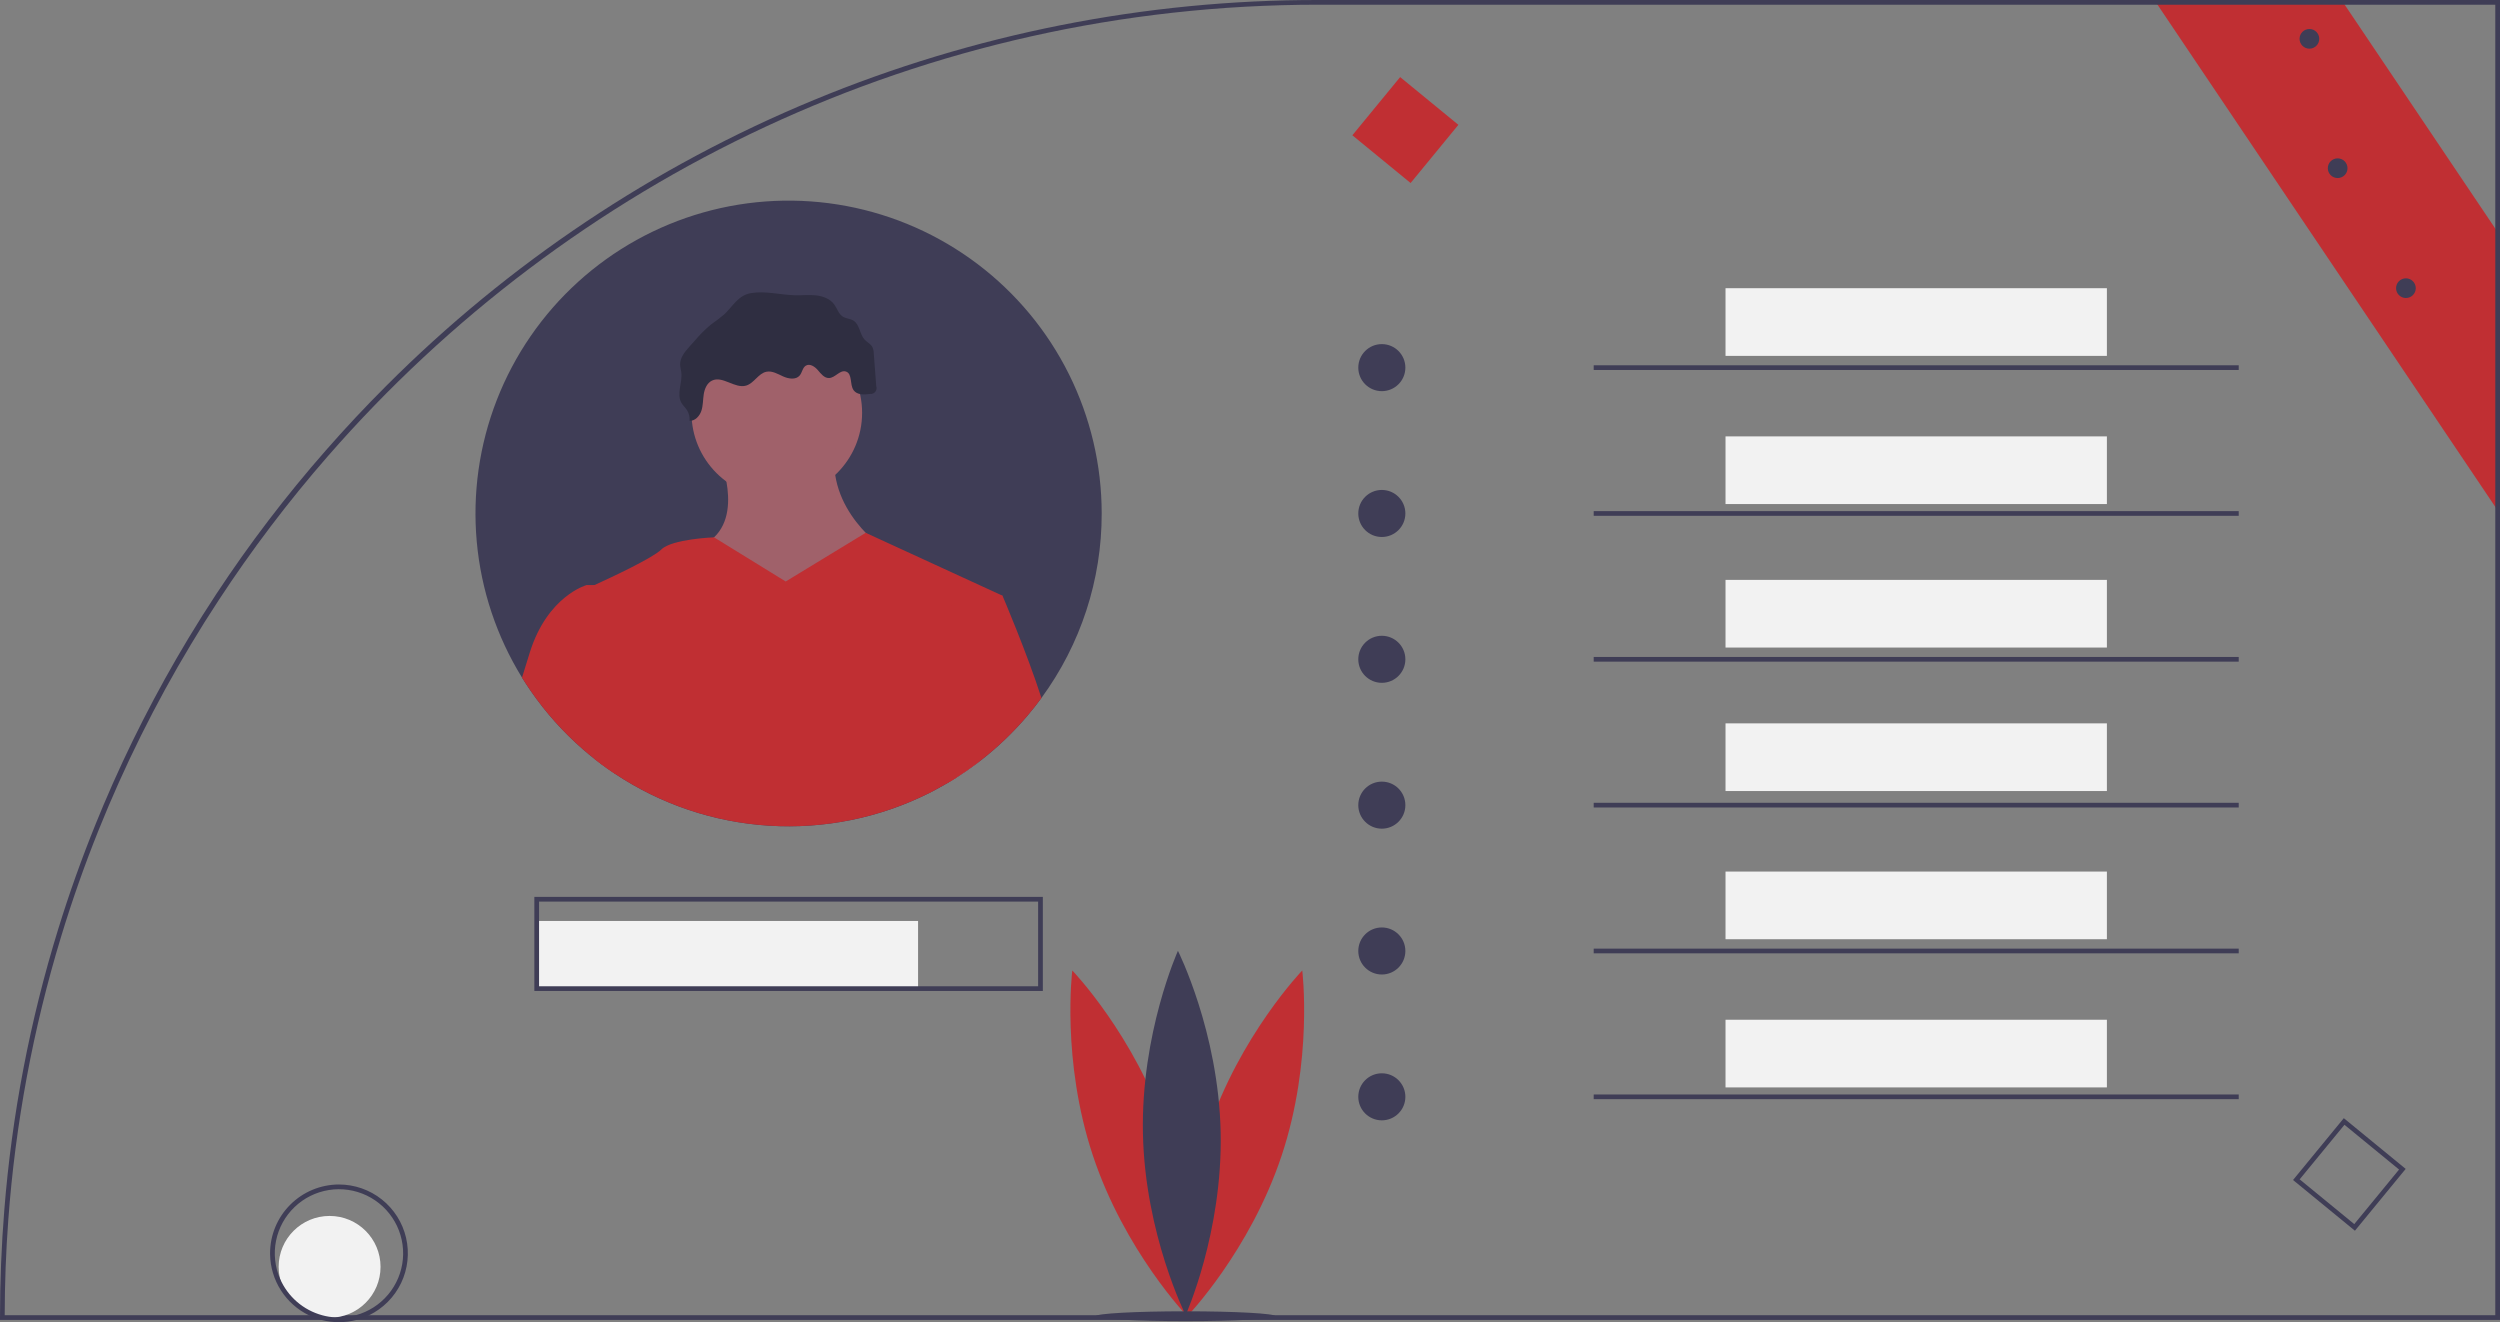 <svg width="329" height="174" viewBox="0 0 329 174" fill="none" xmlns="http://www.w3.org/2000/svg">
<rect x="0" y="0" width="329" height="174" fill="#808080" stroke="none"/>
<g clip-path="url(#clip0)">
<path d="M329 31.005V67.628L328.38 66.706L283.927 0.619L283.509 0H308.144L308.559 0.619L328.38 30.082L329 31.005Z" fill="#C02F33"/>
<path d="M173.531 -0C150.738 -0.029 128.164 4.442 107.106 13.158C86.049 21.873 66.922 34.66 50.825 50.785C48.065 53.543 45.411 56.378 42.864 59.288C37.631 65.249 32.816 71.563 28.455 78.187C27.197 80.097 25.979 82.031 24.799 83.991C20.564 91.021 16.834 98.343 13.637 105.901C13.287 106.724 12.945 107.551 12.612 108.38C10.756 112.953 9.105 117.585 7.658 122.276C3.942 134.307 1.563 146.711 0.564 159.262C0.189 163.939 0.001 168.65 -0 173.393V173.702H329V-0H173.531ZM328.38 173.083H0.619C0.626 168.873 0.783 164.702 1.09 160.568C2.02 147.907 4.354 135.389 8.048 123.242C9.492 118.494 11.132 113.835 12.968 109.266C16.365 100.803 20.431 92.623 25.128 84.805C26.302 82.839 27.519 80.899 28.78 78.985C33.132 72.34 37.937 66.002 43.161 60.016C74.884 23.643 121.568 0.619 173.531 0.619H328.38V173.083Z" fill="#3F3D56"/>
<path d="M153.534 148.853C157.712 161.418 156.245 173.215 156.245 173.215C156.245 173.215 148.003 164.641 143.825 152.076C139.647 139.512 141.114 127.714 141.114 127.714C141.114 127.714 149.356 136.288 153.534 148.853Z" fill="#C02F33"/>
<path d="M158.956 148.853C154.777 161.418 156.245 173.215 156.245 173.215C156.245 173.215 164.486 164.641 168.665 152.076C172.843 139.512 171.376 127.714 171.376 127.714C171.376 127.714 163.134 136.288 158.956 148.853Z" fill="#C02F33"/>
<path d="M160.638 148.989C160.918 162.226 156.031 173.065 156.031 173.065C156.031 173.065 150.69 162.442 150.41 149.205C150.13 135.968 155.017 125.129 155.017 125.129C155.017 125.129 160.358 135.752 160.638 148.989Z" fill="#3F3D56"/>
<path d="M156.028 173.862C162.554 173.862 167.845 173.572 167.845 173.214C167.845 172.857 162.554 172.566 156.028 172.566C149.503 172.566 144.212 172.857 144.212 173.214C144.212 173.572 149.503 173.862 156.028 173.862Z" fill="#3F3D56"/>
<path d="M43.375 173.416C47.078 173.416 50.079 170.417 50.079 166.717C50.079 163.017 47.078 160.018 43.375 160.018C39.672 160.018 36.67 163.017 36.67 166.717C36.67 170.417 39.672 173.416 43.375 173.416Z" fill="#F2F2F2"/>
<path d="M44.605 155.879C42.201 155.882 39.897 156.838 38.198 158.536C36.498 160.235 35.543 162.538 35.54 164.939C35.54 164.989 35.54 165.038 35.543 165.088C35.573 166.76 36.064 168.392 36.963 169.803C37.861 171.213 39.133 172.349 40.636 173.084C41.169 173.346 41.726 173.553 42.3 173.703C43.812 174.099 45.401 174.099 46.913 173.703C47.487 173.553 48.044 173.346 48.577 173.084C50.42 172.186 51.905 170.691 52.788 168.842C53.672 166.993 53.902 164.899 53.441 162.902C52.98 160.906 51.855 159.124 50.25 157.849C48.646 156.573 46.656 155.879 44.605 155.879ZM46.823 173.084C46.1 173.282 45.354 173.382 44.605 173.381C44.456 173.381 44.307 173.378 44.162 173.368H44.159C43.56 173.339 42.967 173.243 42.39 173.084C41.169 172.75 40.039 172.147 39.082 171.319C38.125 170.491 37.366 169.46 36.86 168.301V168.298C36.175 166.719 35.989 164.969 36.327 163.282C36.666 161.595 37.513 160.051 38.754 158.859C39.995 157.666 41.571 156.881 43.272 156.608C44.972 156.336 46.715 156.59 48.267 157.335C49.819 158.081 51.106 159.282 51.955 160.779C52.804 162.276 53.175 163.997 53.018 165.71C52.861 167.424 52.183 169.048 51.076 170.366C49.969 171.684 48.485 172.632 46.823 173.084Z" fill="#3F3D56"/>
<path d="M120.818 121.198H70.631V130.102H120.818V121.198Z" fill="#F2F2F2"/>
<path d="M277.267 37.928H227.079V46.833H277.267V37.928Z" fill="#F2F2F2"/>
<path d="M277.267 57.429H227.079V66.334H277.267V57.429Z" fill="#F2F2F2"/>
<path d="M277.267 76.312H227.079V85.217H277.267V76.312Z" fill="#F2F2F2"/>
<path d="M277.267 95.195H227.079V104.1H277.267V95.195Z" fill="#F2F2F2"/>
<path d="M277.267 114.697H227.079V123.602H277.267V114.697Z" fill="#F2F2F2"/>
<path d="M277.267 134.199H227.079V143.103H277.267V134.199Z" fill="#F2F2F2"/>
<path d="M70.321 118.03V130.412H137.238V118.03H70.321ZM136.618 129.793H70.941V118.649H136.618V129.793Z" fill="#3F3D56"/>
<path d="M181.849 51.476C183.56 51.476 184.947 50.09 184.947 48.38C184.947 46.671 183.56 45.285 181.849 45.285C180.138 45.285 178.751 46.671 178.751 48.38C178.751 50.09 180.138 51.476 181.849 51.476Z" fill="#3F3D56"/>
<path d="M181.849 70.668C183.56 70.668 184.947 69.282 184.947 67.572C184.947 65.863 183.56 64.477 181.849 64.477C180.138 64.477 178.751 65.863 178.751 67.572C178.751 69.282 180.138 70.668 181.849 70.668Z" fill="#3F3D56"/>
<path d="M181.849 89.86C183.56 89.86 184.947 88.474 184.947 86.765C184.947 85.055 183.56 83.669 181.849 83.669C180.138 83.669 178.751 85.055 178.751 86.765C178.751 88.474 180.138 89.86 181.849 89.86Z" fill="#3F3D56"/>
<path d="M181.849 109.053C183.56 109.053 184.947 107.667 184.947 105.957C184.947 104.247 183.56 102.862 181.849 102.862C180.138 102.862 178.751 104.247 178.751 105.957C178.751 107.667 180.138 109.053 181.849 109.053Z" fill="#3F3D56"/>
<path d="M181.849 128.245C183.56 128.245 184.947 126.859 184.947 125.149C184.947 123.44 183.56 122.054 181.849 122.054C180.138 122.054 178.751 123.44 178.751 125.149C178.751 126.859 180.138 128.245 181.849 128.245Z" fill="#3F3D56"/>
<path d="M181.849 147.437C183.56 147.437 184.947 146.051 184.947 144.342C184.947 142.632 183.56 141.246 181.849 141.246C180.138 141.246 178.751 142.632 178.751 144.342C178.751 146.051 180.138 147.437 181.849 147.437Z" fill="#3F3D56"/>
<path d="M294.615 48.071H209.731V48.69H294.615V48.071Z" fill="#3F3D56"/>
<path d="M294.615 67.263H209.731V67.882H294.615V67.263Z" fill="#3F3D56"/>
<path d="M294.615 86.455H209.731V87.074H294.615V86.455Z" fill="#3F3D56"/>
<path d="M294.615 105.647H209.731V106.267H294.615V105.647Z" fill="#3F3D56"/>
<path d="M294.615 124.84H209.731V125.459H294.615V124.84Z" fill="#3F3D56"/>
<path d="M294.615 144.032H209.731V144.651H294.615V144.032Z" fill="#3F3D56"/>
<path d="M309.907 161.963L301.764 155.288L308.445 147.151L316.588 153.826L309.907 161.963ZM302.636 155.202L309.821 161.092L315.716 153.912L308.531 148.022L302.636 155.202Z" fill="#3F3D56"/>
<path d="M191.923 16.427L184.258 10.145L177.971 17.803L185.635 24.086L191.923 16.427Z" fill="#C02F33"/>
<path d="M144.983 67.573C144.997 76.304 142.218 84.811 137.052 91.854C136.463 92.659 135.847 93.445 135.199 94.203C133.37 96.357 131.325 98.317 129.096 100.054C128.873 100.227 128.647 100.401 128.418 100.571C127.581 101.196 126.721 101.789 125.837 102.351C125.568 102.521 125.298 102.688 125.025 102.849C124.409 103.224 123.781 103.581 123.142 103.92C122.829 104.087 122.513 104.251 122.197 104.409C115.704 107.647 108.47 109.114 101.227 108.663C93.984 108.213 86.989 105.86 80.947 101.843C80.625 101.633 80.309 101.416 79.996 101.193C79.408 100.778 78.828 100.345 78.264 99.899C77.744 99.49 77.236 99.066 76.737 98.633C74.111 96.351 71.785 93.747 69.813 90.882C69.429 90.322 69.057 89.752 68.698 89.173C65.356 83.754 63.317 77.635 62.742 71.296C62.166 64.957 63.069 58.571 65.379 52.639C67.69 46.708 71.345 41.392 76.059 37.111C80.772 32.829 86.415 29.697 92.543 27.962C98.672 26.226 105.12 25.934 111.381 27.109C117.642 28.283 123.544 30.892 128.626 34.731C133.707 38.569 137.829 43.532 140.667 49.231C143.505 54.929 144.982 61.207 144.983 67.573Z" fill="#3F3D56"/>
<path d="M102.228 65.541C108.427 65.541 113.453 60.519 113.453 54.325C113.453 48.13 108.427 43.108 102.228 43.108C96.028 43.108 91.002 48.13 91.002 54.325C91.002 60.519 96.028 65.541 102.228 65.541Z" fill="#A0616A"/>
<path d="M94.51 59.699C94.51 59.699 98.252 68.111 93.107 71.383C87.962 74.654 101.526 88.207 101.526 88.207L116.493 72.318C116.493 72.318 108.542 67.177 109.945 58.764L94.51 59.699Z" fill="#A0616A"/>
<path d="M129.096 100.054C128.873 100.227 128.647 100.401 128.418 100.571C127.581 101.196 126.721 101.79 125.837 102.351C125.568 102.521 125.298 102.688 125.026 102.849L124.911 102.227L125.989 101.667L129.096 100.054Z" fill="#A0616A"/>
<path d="M125.025 102.849C125.298 102.688 125.568 102.521 125.837 102.351L125.846 102.227L125.989 101.667L131.928 78.394L113.925 70.117L103.398 76.525L93.968 70.714C93.968 70.714 88.429 70.916 87.026 72.318C85.926 73.417 80.532 75.946 78.24 76.992C77.602 77.283 77.205 77.46 77.205 77.46C77.205 77.46 77.558 88.065 78.264 99.899C78.828 100.345 79.408 100.778 79.996 101.193C80.309 101.416 80.625 101.633 80.947 101.843C86.989 105.86 93.984 108.213 101.227 108.663C108.47 109.114 115.704 107.647 122.197 104.409L125.025 102.849Z" fill="#C02F33"/>
<path d="M80.947 76.992V101.843C80.625 101.633 80.309 101.416 79.996 101.193C79.408 100.778 78.828 100.345 78.264 99.899C77.744 99.49 77.236 99.066 76.737 98.633C74.111 96.352 71.785 93.747 69.813 90.882C69.429 90.322 69.057 89.752 68.698 89.173C69.001 88.176 69.342 87.075 69.72 85.87C72.059 78.394 77.205 76.992 77.205 76.992H80.947Z" fill="#C02F33"/>
<path d="M125.025 102.849C125.298 102.688 125.568 102.521 125.837 102.351C126.72 101.79 127.58 101.197 128.418 100.571C128.647 100.401 128.873 100.227 129.096 100.054C131.325 98.317 133.37 96.357 135.199 94.203C135.847 93.445 136.463 92.659 137.052 91.854C135.147 85.904 131.928 78.394 131.928 78.394L125.379 77.927C125.379 77.927 122.721 99.187 122.197 104.409L125.025 102.849Z" fill="#C02F33"/>
<path d="M95.345 41.342C94.784 41.82 94.198 42.268 93.589 42.685C92.823 43.32 92.114 44.023 91.473 44.786L90.749 45.595C90.133 46.284 89.479 47.071 89.505 47.994C89.515 48.337 89.62 48.669 89.662 49.01C89.825 50.36 89 51.844 89.679 53.022C89.876 53.362 90.18 53.629 90.397 53.957C90.672 54.378 90.794 54.88 90.742 55.381C91.473 55.41 92.072 54.756 92.301 54.063C92.53 53.369 92.499 52.619 92.611 51.897C92.722 51.175 93.036 50.411 93.692 50.09C95.093 49.404 96.702 51.187 98.197 50.742C99.241 50.432 99.792 49.139 100.859 48.922C101.623 48.767 102.359 49.22 103.069 49.542C103.779 49.863 104.736 50.012 105.238 49.416C105.571 49.022 105.606 48.39 106.047 48.121C106.576 47.8 107.237 48.248 107.638 48.719C108.038 49.19 108.48 49.767 109.098 49.75C109.918 49.727 110.547 48.635 111.325 48.894C112.204 49.187 111.8 50.592 112.333 51.349C112.784 51.988 113.728 51.951 114.504 51.845C114.635 51.858 114.767 51.838 114.888 51.786C115.009 51.735 115.114 51.653 115.195 51.55C115.276 51.446 115.329 51.324 115.35 51.194C115.371 51.064 115.358 50.931 115.313 50.808L114.989 46.513C114.988 46.217 114.923 45.925 114.799 45.656C114.573 45.248 114.106 45.041 113.788 44.699C113.12 43.98 113.153 42.72 112.322 42.198C111.89 41.926 111.326 41.934 110.898 41.658C110.349 41.304 110.172 40.595 109.787 40.067C109.237 39.312 108.275 38.962 107.346 38.866C106.416 38.77 105.478 38.886 104.544 38.855C102.645 38.793 100.746 38.259 98.837 38.572C97.172 38.845 96.473 40.256 95.345 41.342Z" fill="#2F2E41"/>
<path d="M316.619 39.219C317.336 39.219 317.916 38.639 317.916 37.923C317.916 37.208 317.336 36.627 316.619 36.627C315.903 36.627 315.322 37.208 315.322 37.923C315.322 38.639 315.903 39.219 316.619 39.219Z" fill="#3F3D56"/>
<path d="M307.635 23.432C308.351 23.432 308.932 22.852 308.932 22.136C308.932 21.421 308.351 20.84 307.635 20.84C306.919 20.84 306.338 21.421 306.338 22.136C306.338 22.852 306.919 23.432 307.635 23.432Z" fill="#3F3D56"/>
<path d="M303.917 6.407C304.634 6.407 305.214 5.826 305.214 5.111C305.214 4.395 304.634 3.815 303.917 3.815C303.201 3.815 302.621 4.395 302.621 5.111C302.621 5.826 303.201 6.407 303.917 6.407Z" fill="#3F3D56"/>
</g>
<defs>
<clipPath id="clip0">
<rect width="329" height="174" fill="white"/>
</clipPath>
</defs>
</svg>
